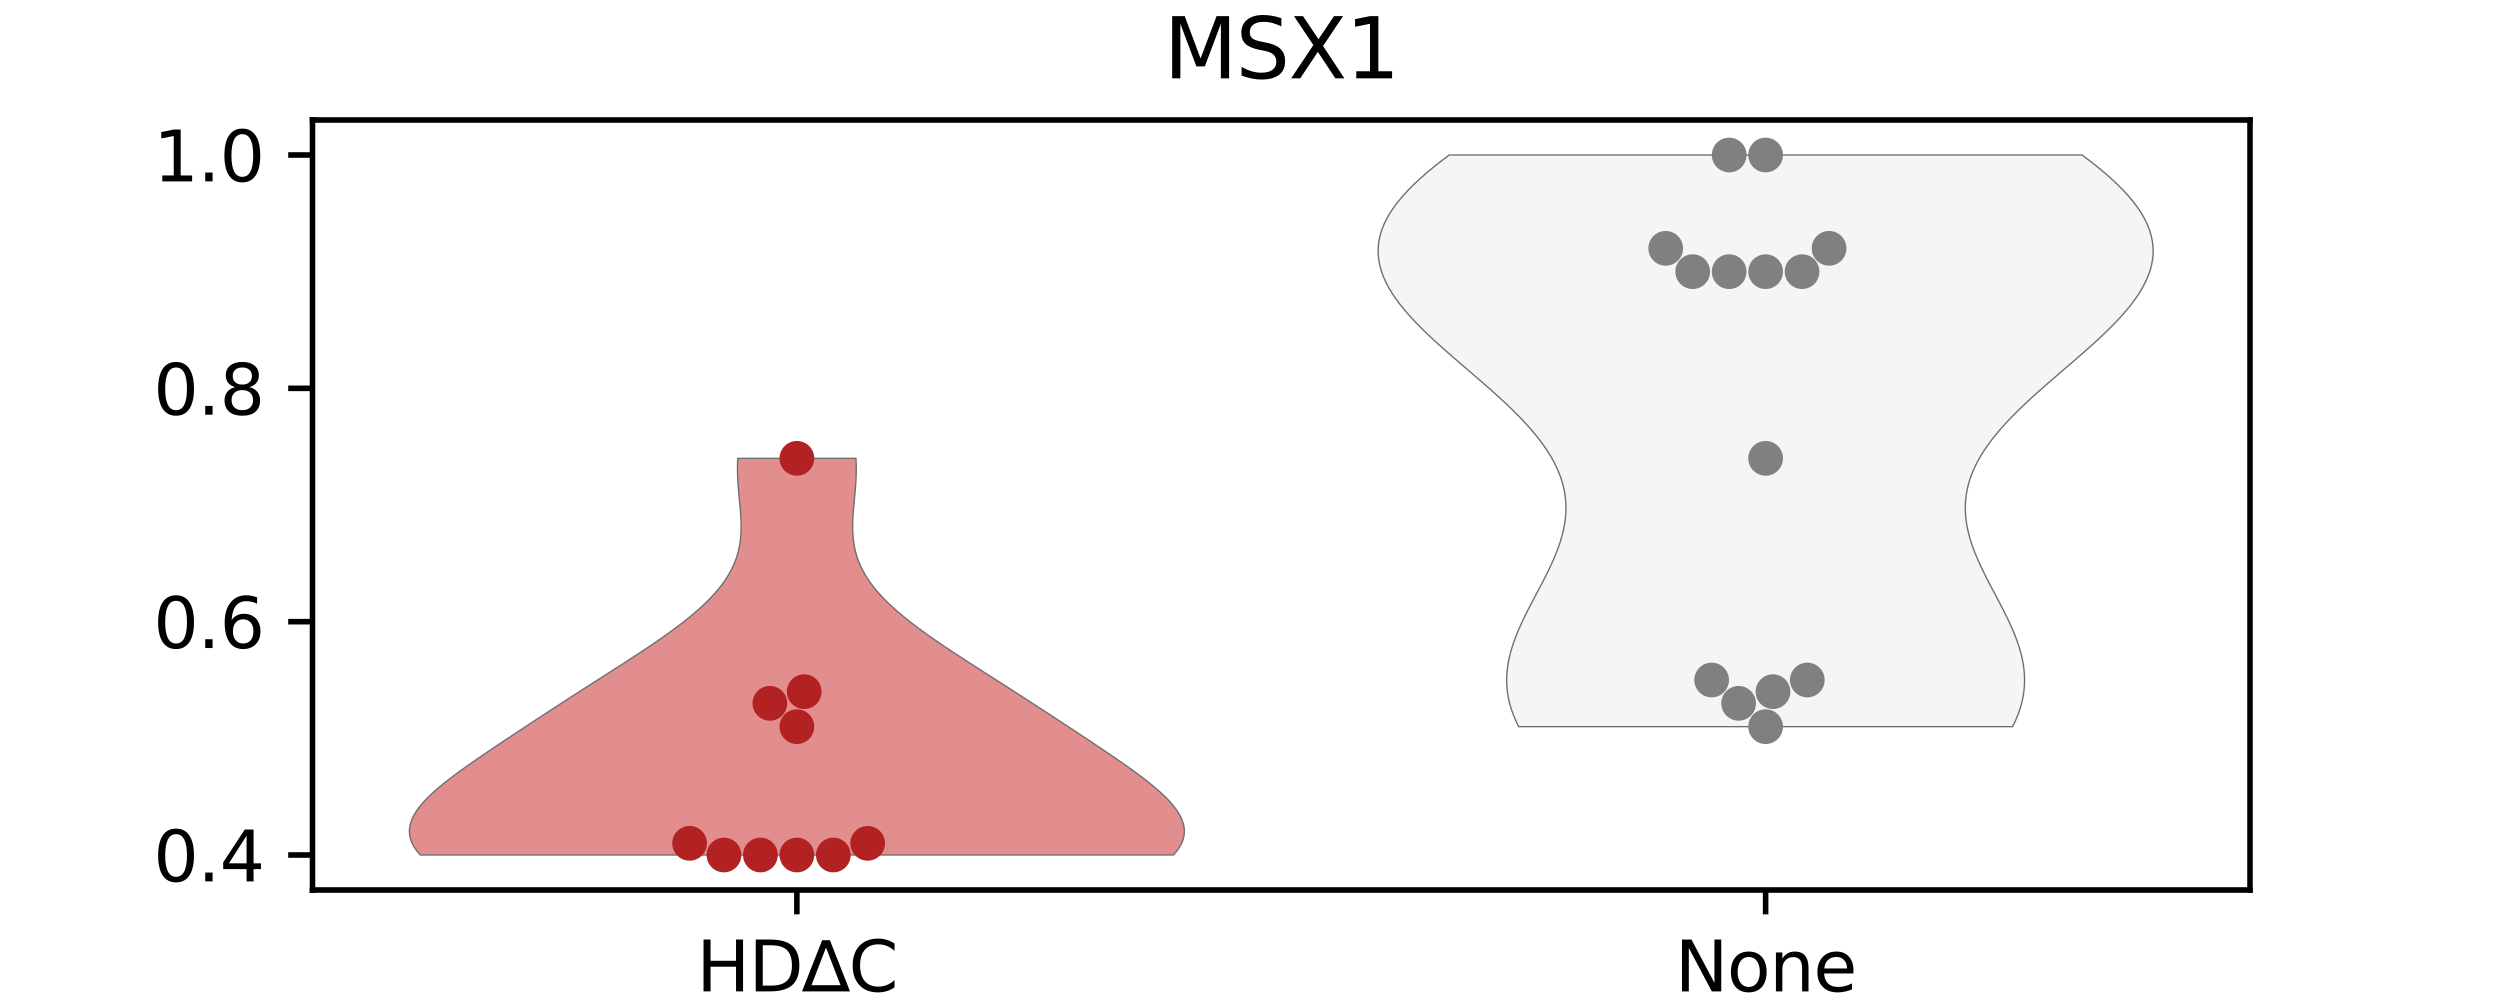 <?xml version="1.0" encoding="utf-8" standalone="no"?>
<!DOCTYPE svg PUBLIC "-//W3C//DTD SVG 1.1//EN"
  "http://www.w3.org/Graphics/SVG/1.1/DTD/svg11.dtd">
<svg xmlns:xlink="http://www.w3.org/1999/xlink" width="360pt" height="144pt" viewBox="0 0 360 144" xmlns="http://www.w3.org/2000/svg" version="1.1">
 <defs>
  <style type="text/css">*{stroke-linejoin: round; stroke-linecap: butt}</style>
 </defs>
 <g id="figure_1">
  <g id="patch_1">
   <path d="M 0 144 
L 360 144 
L 360 0 
L 0 0 
z
" style="fill: #ffffff"/>
  </g>
  <g id="axes_1">
   <g id="patch_2">
    <path d="M 45 128.16 
L 324 128.16 
L 324 17.28 
L 45 17.28 
z
" style="fill: #ffffff"/>
   </g>
   <g id="PolyCollection_1">
    <defs>
     <path id="m97a66eb8b2" d="M 168.973 -20.88 
L 60.527 -20.88 
L 60.032 -21.457 
L 59.632 -22.034 
L 59.324 -22.611 
L 59.11 -23.188 
L 58.986 -23.765 
L 58.95 -24.342 
L 59 -24.919 
L 59.132 -25.496 
L 59.342 -26.073 
L 59.627 -26.65 
L 59.981 -27.227 
L 60.401 -27.804 
L 60.88 -28.381 
L 61.414 -28.958 
L 61.998 -29.535 
L 62.628 -30.112 
L 63.297 -30.688 
L 64.002 -31.265 
L 64.738 -31.842 
L 65.5 -32.419 
L 66.285 -32.996 
L 67.09 -33.573 
L 67.91 -34.15 
L 68.743 -34.727 
L 69.587 -35.304 
L 70.439 -35.881 
L 71.298 -36.458 
L 72.162 -37.035 
L 73.03 -37.612 
L 73.901 -38.189 
L 74.775 -38.766 
L 75.651 -39.343 
L 76.529 -39.92 
L 77.409 -40.497 
L 78.292 -41.074 
L 79.177 -41.651 
L 80.064 -42.228 
L 80.954 -42.805 
L 81.846 -43.382 
L 82.741 -43.959 
L 83.639 -44.536 
L 84.538 -45.113 
L 85.439 -45.69 
L 86.342 -46.267 
L 87.244 -46.844 
L 88.146 -47.421 
L 89.045 -47.998 
L 89.942 -48.575 
L 90.833 -49.152 
L 91.717 -49.728 
L 92.593 -50.305 
L 93.458 -50.882 
L 94.31 -51.459 
L 95.147 -52.036 
L 95.968 -52.613 
L 96.769 -53.19 
L 97.548 -53.767 
L 98.304 -54.344 
L 99.035 -54.921 
L 99.737 -55.498 
L 100.411 -56.075 
L 101.053 -56.652 
L 101.662 -57.229 
L 102.238 -57.806 
L 102.779 -58.383 
L 103.284 -58.96 
L 103.752 -59.537 
L 104.184 -60.114 
L 104.578 -60.691 
L 104.936 -61.268 
L 105.257 -61.845 
L 105.543 -62.422 
L 105.793 -62.999 
L 106.01 -63.576 
L 106.194 -64.153 
L 106.347 -64.73 
L 106.471 -65.307 
L 106.567 -65.884 
L 106.637 -66.461 
L 106.685 -67.038 
L 106.711 -67.615 
L 106.719 -68.192 
L 106.71 -68.768 
L 106.687 -69.345 
L 106.653 -69.922 
L 106.611 -70.499 
L 106.561 -71.076 
L 106.508 -71.653 
L 106.453 -72.23 
L 106.399 -72.807 
L 106.348 -73.384 
L 106.301 -73.961 
L 106.261 -74.538 
L 106.229 -75.115 
L 106.208 -75.692 
L 106.197 -76.269 
L 106.2 -76.846 
L 106.215 -77.423 
L 106.246 -78 
L 123.254 -78 
L 123.254 -78 
L 123.285 -77.423 
L 123.3 -76.846 
L 123.303 -76.269 
L 123.292 -75.692 
L 123.271 -75.115 
L 123.239 -74.538 
L 123.199 -73.961 
L 123.152 -73.384 
L 123.101 -72.807 
L 123.047 -72.23 
L 122.992 -71.653 
L 122.939 -71.076 
L 122.889 -70.499 
L 122.847 -69.922 
L 122.813 -69.345 
L 122.79 -68.768 
L 122.781 -68.192 
L 122.789 -67.615 
L 122.815 -67.038 
L 122.863 -66.461 
L 122.933 -65.884 
L 123.029 -65.307 
L 123.153 -64.73 
L 123.306 -64.153 
L 123.49 -63.576 
L 123.707 -62.999 
L 123.957 -62.422 
L 124.243 -61.845 
L 124.564 -61.268 
L 124.922 -60.691 
L 125.316 -60.114 
L 125.748 -59.537 
L 126.216 -58.96 
L 126.721 -58.383 
L 127.262 -57.806 
L 127.838 -57.229 
L 128.447 -56.652 
L 129.089 -56.075 
L 129.763 -55.498 
L 130.465 -54.921 
L 131.196 -54.344 
L 131.952 -53.767 
L 132.731 -53.19 
L 133.532 -52.613 
L 134.353 -52.036 
L 135.19 -51.459 
L 136.042 -50.882 
L 136.907 -50.305 
L 137.783 -49.728 
L 138.667 -49.152 
L 139.558 -48.575 
L 140.455 -47.998 
L 141.354 -47.421 
L 142.256 -46.844 
L 143.158 -46.267 
L 144.061 -45.69 
L 144.962 -45.113 
L 145.861 -44.536 
L 146.759 -43.959 
L 147.654 -43.382 
L 148.546 -42.805 
L 149.436 -42.228 
L 150.323 -41.651 
L 151.208 -41.074 
L 152.091 -40.497 
L 152.971 -39.92 
L 153.849 -39.343 
L 154.725 -38.766 
L 155.599 -38.189 
L 156.47 -37.612 
L 157.338 -37.035 
L 158.202 -36.458 
L 159.061 -35.881 
L 159.913 -35.304 
L 160.757 -34.727 
L 161.59 -34.15 
L 162.41 -33.573 
L 163.215 -32.996 
L 164 -32.419 
L 164.762 -31.842 
L 165.498 -31.265 
L 166.203 -30.688 
L 166.872 -30.112 
L 167.502 -29.535 
L 168.086 -28.958 
L 168.62 -28.381 
L 169.099 -27.804 
L 169.519 -27.227 
L 169.873 -26.65 
L 170.158 -26.073 
L 170.368 -25.496 
L 170.5 -24.919 
L 170.55 -24.342 
L 170.514 -23.765 
L 170.39 -23.188 
L 170.176 -22.611 
L 169.869 -22.034 
L 169.468 -21.457 
L 168.973 -20.88 
z
" style="stroke: #6e6e6e; stroke-width: 0.2"/>
    </defs>
    <g clip-path="url(#p81b9b9aed7)">
     <use xlink:href="#m97a66eb8b2" x="0" y="144" style="fill: #e28e8e; stroke: #6e6e6e; stroke-width: 0.2"/>
    </g>
   </g>
   <g id="PolyCollection_2">
    <defs>
     <path id="m0bc58ea69c" d="M 289.806 -39.36 
L 218.694 -39.36 
L 218.289 -40.192 
L 217.937 -41.023 
L 217.639 -41.855 
L 217.395 -42.686 
L 217.205 -43.518 
L 217.07 -44.349 
L 216.989 -45.181 
L 216.96 -46.012 
L 216.983 -46.844 
L 217.056 -47.675 
L 217.177 -48.507 
L 217.343 -49.338 
L 217.552 -50.17 
L 217.801 -51.001 
L 218.087 -51.833 
L 218.406 -52.664 
L 218.755 -53.496 
L 219.13 -54.327 
L 219.526 -55.159 
L 219.94 -55.99 
L 220.367 -56.822 
L 220.802 -57.653 
L 221.242 -58.485 
L 221.682 -59.316 
L 222.117 -60.148 
L 222.543 -60.979 
L 222.956 -61.811 
L 223.351 -62.642 
L 223.724 -63.474 
L 224.071 -64.305 
L 224.388 -65.137 
L 224.672 -65.968 
L 224.919 -66.8 
L 225.126 -67.632 
L 225.29 -68.463 
L 225.408 -69.295 
L 225.477 -70.126 
L 225.497 -70.958 
L 225.464 -71.789 
L 225.378 -72.621 
L 225.237 -73.452 
L 225.041 -74.284 
L 224.788 -75.115 
L 224.479 -75.947 
L 224.114 -76.778 
L 223.693 -77.61 
L 223.218 -78.441 
L 222.69 -79.273 
L 222.11 -80.104 
L 221.48 -80.936 
L 220.803 -81.767 
L 220.08 -82.599 
L 219.316 -83.43 
L 218.513 -84.262 
L 217.674 -85.093 
L 216.804 -85.925 
L 215.906 -86.756 
L 214.985 -87.588 
L 214.045 -88.419 
L 213.091 -89.251 
L 212.127 -90.082 
L 211.159 -90.914 
L 210.191 -91.745 
L 209.229 -92.577 
L 208.278 -93.408 
L 207.344 -94.24 
L 206.43 -95.072 
L 205.544 -95.903 
L 204.689 -96.735 
L 203.87 -97.566 
L 203.093 -98.398 
L 202.363 -99.229 
L 201.683 -100.061 
L 201.058 -100.892 
L 200.492 -101.724 
L 199.989 -102.555 
L 199.552 -103.387 
L 199.183 -104.218 
L 198.887 -105.05 
L 198.665 -105.881 
L 198.519 -106.713 
L 198.45 -107.544 
L 198.46 -108.376 
L 198.55 -109.207 
L 198.719 -110.039 
L 198.968 -110.87 
L 199.295 -111.702 
L 199.701 -112.533 
L 200.184 -113.365 
L 200.741 -114.196 
L 201.372 -115.028 
L 202.073 -115.859 
L 202.841 -116.691 
L 203.675 -117.522 
L 204.569 -118.354 
L 205.521 -119.185 
L 206.527 -120.017 
L 207.583 -120.848 
L 208.685 -121.68 
L 299.815 -121.68 
L 299.815 -121.68 
L 300.917 -120.848 
L 301.973 -120.017 
L 302.979 -119.185 
L 303.931 -118.354 
L 304.825 -117.522 
L 305.659 -116.691 
L 306.427 -115.859 
L 307.128 -115.028 
L 307.759 -114.196 
L 308.316 -113.365 
L 308.799 -112.533 
L 309.205 -111.702 
L 309.532 -110.87 
L 309.781 -110.039 
L 309.95 -109.207 
L 310.04 -108.376 
L 310.05 -107.544 
L 309.981 -106.713 
L 309.835 -105.881 
L 309.613 -105.05 
L 309.317 -104.218 
L 308.948 -103.387 
L 308.511 -102.555 
L 308.008 -101.724 
L 307.442 -100.892 
L 306.817 -100.061 
L 306.137 -99.229 
L 305.407 -98.398 
L 304.63 -97.566 
L 303.811 -96.735 
L 302.956 -95.903 
L 302.07 -95.072 
L 301.156 -94.24 
L 300.222 -93.408 
L 299.271 -92.577 
L 298.309 -91.745 
L 297.341 -90.914 
L 296.373 -90.082 
L 295.409 -89.251 
L 294.455 -88.419 
L 293.515 -87.588 
L 292.594 -86.756 
L 291.696 -85.925 
L 290.826 -85.093 
L 289.987 -84.262 
L 289.184 -83.43 
L 288.42 -82.599 
L 287.697 -81.767 
L 287.02 -80.936 
L 286.39 -80.104 
L 285.81 -79.273 
L 285.282 -78.441 
L 284.807 -77.61 
L 284.386 -76.778 
L 284.021 -75.947 
L 283.712 -75.115 
L 283.459 -74.284 
L 283.263 -73.452 
L 283.122 -72.621 
L 283.036 -71.789 
L 283.003 -70.958 
L 283.023 -70.126 
L 283.092 -69.295 
L 283.21 -68.463 
L 283.374 -67.632 
L 283.581 -66.8 
L 283.828 -65.968 
L 284.112 -65.137 
L 284.429 -64.305 
L 284.776 -63.474 
L 285.149 -62.642 
L 285.544 -61.811 
L 285.957 -60.979 
L 286.383 -60.148 
L 286.818 -59.316 
L 287.258 -58.485 
L 287.698 -57.653 
L 288.133 -56.822 
L 288.56 -55.99 
L 288.974 -55.159 
L 289.37 -54.327 
L 289.745 -53.496 
L 290.094 -52.664 
L 290.413 -51.833 
L 290.699 -51.001 
L 290.948 -50.17 
L 291.157 -49.338 
L 291.323 -48.507 
L 291.444 -47.675 
L 291.517 -46.844 
L 291.54 -46.012 
L 291.511 -45.181 
L 291.43 -44.349 
L 291.295 -43.518 
L 291.105 -42.686 
L 290.861 -41.855 
L 290.563 -41.023 
L 290.211 -40.192 
L 289.806 -39.36 
z
" style="stroke: #6e6e6e; stroke-width: 0.2"/>
    </defs>
    <g clip-path="url(#p81b9b9aed7)">
     <use xlink:href="#m0bc58ea69c" x="0" y="144" style="fill: #f5f5f5; stroke: #6e6e6e; stroke-width: 0.2"/>
    </g>
   </g>
   <g id="matplotlib.axis_1">
    <g id="xtick_1">
     <g id="line2d_1">
      <defs>
       <path id="mbfda2fb972" d="M 0 0 
L 0 3.5 
" style="stroke: #000000; stroke-width: 0.8"/>
      </defs>
      <g>
       <use xlink:href="#mbfda2fb972" x="114.75" y="128.16" style="stroke: #000000; stroke-width: 0.8"/>
      </g>
     </g>
     <g id="text_1">
      <!-- HD∆C -->
      <g transform="translate(100.304 142.758) scale(0.1 -0.1)">
       <defs>
        <path id="DejaVuSans-48" d="M 628 4666 
L 1259 4666 
L 1259 2753 
L 3553 2753 
L 3553 4666 
L 4184 4666 
L 4184 0 
L 3553 0 
L 3553 2222 
L 1259 2222 
L 1259 0 
L 628 0 
L 628 4666 
z
" transform="scale(0.016)"/>
        <path id="DejaVuSans-44" d="M 1259 4147 
L 1259 519 
L 2022 519 
Q 2988 519 3436 956 
Q 3884 1394 3884 2338 
Q 3884 3275 3436 3711 
Q 2988 4147 2022 4147 
L 1259 4147 
z
M 628 4666 
L 1925 4666 
Q 3281 4666 3915 4102 
Q 4550 3538 4550 2338 
Q 4550 1131 3912 565 
Q 3275 0 1925 0 
L 628 0 
L 628 4666 
z
" transform="scale(0.016)"/>
        <path id="DejaVuSans-2206" d="M 2138 3944 
L 831 556 
L 3444 556 
L 2138 3944 
z
M 1791 4603 
L 2491 4603 
L 4300 0 
L -19 0 
L 1791 4603 
z
" transform="scale(0.016)"/>
        <path id="DejaVuSans-43" d="M 4122 4306 
L 4122 3641 
Q 3803 3938 3442 4084 
Q 3081 4231 2675 4231 
Q 1875 4231 1450 3742 
Q 1025 3253 1025 2328 
Q 1025 1406 1450 917 
Q 1875 428 2675 428 
Q 3081 428 3442 575 
Q 3803 722 4122 1019 
L 4122 359 
Q 3791 134 3420 21 
Q 3050 -91 2638 -91 
Q 1578 -91 968 557 
Q 359 1206 359 2328 
Q 359 3453 968 4101 
Q 1578 4750 2638 4750 
Q 3056 4750 3426 4639 
Q 3797 4528 4122 4306 
z
" transform="scale(0.016)"/>
       </defs>
       <use xlink:href="#DejaVuSans-48"/>
       <use xlink:href="#DejaVuSans-44" x="75.195"/>
       <use xlink:href="#DejaVuSans-2206" x="152.197"/>
       <use xlink:href="#DejaVuSans-43" x="219.092"/>
      </g>
     </g>
    </g>
    <g id="xtick_2">
     <g id="line2d_2">
      <g>
       <use xlink:href="#mbfda2fb972" x="254.25" y="128.16" style="stroke: #000000; stroke-width: 0.8"/>
      </g>
     </g>
     <g id="text_2">
      <!-- None -->
      <g transform="translate(241.205 142.758) scale(0.1 -0.1)">
       <defs>
        <path id="DejaVuSans-4e" d="M 628 4666 
L 1478 4666 
L 3547 763 
L 3547 4666 
L 4159 4666 
L 4159 0 
L 3309 0 
L 1241 3903 
L 1241 0 
L 628 0 
L 628 4666 
z
" transform="scale(0.016)"/>
        <path id="DejaVuSans-6f" d="M 1959 3097 
Q 1497 3097 1228 2736 
Q 959 2375 959 1747 
Q 959 1119 1226 758 
Q 1494 397 1959 397 
Q 2419 397 2687 759 
Q 2956 1122 2956 1747 
Q 2956 2369 2687 2733 
Q 2419 3097 1959 3097 
z
M 1959 3584 
Q 2709 3584 3137 3096 
Q 3566 2609 3566 1747 
Q 3566 888 3137 398 
Q 2709 -91 1959 -91 
Q 1206 -91 779 398 
Q 353 888 353 1747 
Q 353 2609 779 3096 
Q 1206 3584 1959 3584 
z
" transform="scale(0.016)"/>
        <path id="DejaVuSans-6e" d="M 3513 2113 
L 3513 0 
L 2938 0 
L 2938 2094 
Q 2938 2591 2744 2837 
Q 2550 3084 2163 3084 
Q 1697 3084 1428 2787 
Q 1159 2491 1159 1978 
L 1159 0 
L 581 0 
L 581 3500 
L 1159 3500 
L 1159 2956 
Q 1366 3272 1645 3428 
Q 1925 3584 2291 3584 
Q 2894 3584 3203 3211 
Q 3513 2838 3513 2113 
z
" transform="scale(0.016)"/>
        <path id="DejaVuSans-65" d="M 3597 1894 
L 3597 1613 
L 953 1613 
Q 991 1019 1311 708 
Q 1631 397 2203 397 
Q 2534 397 2845 478 
Q 3156 559 3463 722 
L 3463 178 
Q 3153 47 2828 -22 
Q 2503 -91 2169 -91 
Q 1331 -91 842 396 
Q 353 884 353 1716 
Q 353 2575 817 3079 
Q 1281 3584 2069 3584 
Q 2775 3584 3186 3129 
Q 3597 2675 3597 1894 
z
M 3022 2063 
Q 3016 2534 2758 2815 
Q 2500 3097 2075 3097 
Q 1594 3097 1305 2825 
Q 1016 2553 972 2059 
L 3022 2063 
z
" transform="scale(0.016)"/>
       </defs>
       <use xlink:href="#DejaVuSans-4e"/>
       <use xlink:href="#DejaVuSans-6f" x="74.805"/>
       <use xlink:href="#DejaVuSans-6e" x="135.986"/>
       <use xlink:href="#DejaVuSans-65" x="199.365"/>
      </g>
     </g>
    </g>
   </g>
   <g id="matplotlib.axis_2">
    <g id="ytick_1">
     <g id="line2d_3">
      <defs>
       <path id="m6e3672df98" d="M 0 0 
L -3.5 0 
" style="stroke: #000000; stroke-width: 0.8"/>
      </defs>
      <g>
       <use xlink:href="#m6e3672df98" x="45" y="123.12" style="stroke: #000000; stroke-width: 0.8"/>
      </g>
     </g>
     <g id="text_3">
      <!-- 0.4 -->
      <g transform="translate(22.097 126.919) scale(0.1 -0.1)">
       <defs>
        <path id="DejaVuSans-30" d="M 2034 4250 
Q 1547 4250 1301 3770 
Q 1056 3291 1056 2328 
Q 1056 1369 1301 889 
Q 1547 409 2034 409 
Q 2525 409 2770 889 
Q 3016 1369 3016 2328 
Q 3016 3291 2770 3770 
Q 2525 4250 2034 4250 
z
M 2034 4750 
Q 2819 4750 3233 4129 
Q 3647 3509 3647 2328 
Q 3647 1150 3233 529 
Q 2819 -91 2034 -91 
Q 1250 -91 836 529 
Q 422 1150 422 2328 
Q 422 3509 836 4129 
Q 1250 4750 2034 4750 
z
" transform="scale(0.016)"/>
        <path id="DejaVuSans-2e" d="M 684 794 
L 1344 794 
L 1344 0 
L 684 0 
L 684 794 
z
" transform="scale(0.016)"/>
        <path id="DejaVuSans-34" d="M 2419 4116 
L 825 1625 
L 2419 1625 
L 2419 4116 
z
M 2253 4666 
L 3047 4666 
L 3047 1625 
L 3713 1625 
L 3713 1100 
L 3047 1100 
L 3047 0 
L 2419 0 
L 2419 1100 
L 313 1100 
L 313 1709 
L 2253 4666 
z
" transform="scale(0.016)"/>
       </defs>
       <use xlink:href="#DejaVuSans-30"/>
       <use xlink:href="#DejaVuSans-2e" x="63.623"/>
       <use xlink:href="#DejaVuSans-34" x="95.41"/>
      </g>
     </g>
    </g>
    <g id="ytick_2">
     <g id="line2d_4">
      <g>
       <use xlink:href="#m6e3672df98" x="45" y="89.52" style="stroke: #000000; stroke-width: 0.8"/>
      </g>
     </g>
     <g id="text_4">
      <!-- 0.6 -->
      <g transform="translate(22.097 93.319) scale(0.1 -0.1)">
       <defs>
        <path id="DejaVuSans-36" d="M 2113 2584 
Q 1688 2584 1439 2293 
Q 1191 2003 1191 1497 
Q 1191 994 1439 701 
Q 1688 409 2113 409 
Q 2538 409 2786 701 
Q 3034 994 3034 1497 
Q 3034 2003 2786 2293 
Q 2538 2584 2113 2584 
z
M 3366 4563 
L 3366 3988 
Q 3128 4100 2886 4159 
Q 2644 4219 2406 4219 
Q 1781 4219 1451 3797 
Q 1122 3375 1075 2522 
Q 1259 2794 1537 2939 
Q 1816 3084 2150 3084 
Q 2853 3084 3261 2657 
Q 3669 2231 3669 1497 
Q 3669 778 3244 343 
Q 2819 -91 2113 -91 
Q 1303 -91 875 529 
Q 447 1150 447 2328 
Q 447 3434 972 4092 
Q 1497 4750 2381 4750 
Q 2619 4750 2861 4703 
Q 3103 4656 3366 4563 
z
" transform="scale(0.016)"/>
       </defs>
       <use xlink:href="#DejaVuSans-30"/>
       <use xlink:href="#DejaVuSans-2e" x="63.623"/>
       <use xlink:href="#DejaVuSans-36" x="95.41"/>
      </g>
     </g>
    </g>
    <g id="ytick_3">
     <g id="line2d_5">
      <g>
       <use xlink:href="#m6e3672df98" x="45" y="55.92" style="stroke: #000000; stroke-width: 0.8"/>
      </g>
     </g>
     <g id="text_5">
      <!-- 0.8 -->
      <g transform="translate(22.097 59.719) scale(0.1 -0.1)">
       <defs>
        <path id="DejaVuSans-38" d="M 2034 2216 
Q 1584 2216 1326 1975 
Q 1069 1734 1069 1313 
Q 1069 891 1326 650 
Q 1584 409 2034 409 
Q 2484 409 2743 651 
Q 3003 894 3003 1313 
Q 3003 1734 2745 1975 
Q 2488 2216 2034 2216 
z
M 1403 2484 
Q 997 2584 770 2862 
Q 544 3141 544 3541 
Q 544 4100 942 4425 
Q 1341 4750 2034 4750 
Q 2731 4750 3128 4425 
Q 3525 4100 3525 3541 
Q 3525 3141 3298 2862 
Q 3072 2584 2669 2484 
Q 3125 2378 3379 2068 
Q 3634 1759 3634 1313 
Q 3634 634 3220 271 
Q 2806 -91 2034 -91 
Q 1263 -91 848 271 
Q 434 634 434 1313 
Q 434 1759 690 2068 
Q 947 2378 1403 2484 
z
M 1172 3481 
Q 1172 3119 1398 2916 
Q 1625 2713 2034 2713 
Q 2441 2713 2670 2916 
Q 2900 3119 2900 3481 
Q 2900 3844 2670 4047 
Q 2441 4250 2034 4250 
Q 1625 4250 1398 4047 
Q 1172 3844 1172 3481 
z
" transform="scale(0.016)"/>
       </defs>
       <use xlink:href="#DejaVuSans-30"/>
       <use xlink:href="#DejaVuSans-2e" x="63.623"/>
       <use xlink:href="#DejaVuSans-38" x="95.41"/>
      </g>
     </g>
    </g>
    <g id="ytick_4">
     <g id="line2d_6">
      <g>
       <use xlink:href="#m6e3672df98" x="45" y="22.32" style="stroke: #000000; stroke-width: 0.8"/>
      </g>
     </g>
     <g id="text_6">
      <!-- 1.0 -->
      <g transform="translate(22.097 26.119) scale(0.1 -0.1)">
       <defs>
        <path id="DejaVuSans-31" d="M 794 531 
L 1825 531 
L 1825 4091 
L 703 3866 
L 703 4441 
L 1819 4666 
L 2450 4666 
L 2450 531 
L 3481 531 
L 3481 0 
L 794 0 
L 794 531 
z
" transform="scale(0.016)"/>
       </defs>
       <use xlink:href="#DejaVuSans-31"/>
       <use xlink:href="#DejaVuSans-2e" x="63.623"/>
       <use xlink:href="#DejaVuSans-30" x="95.41"/>
      </g>
     </g>
    </g>
   </g>
   <g id="patch_3">
    <path d="M 45 128.16 
L 45 17.28 
" style="fill: none; stroke: #000000; stroke-width: 0.8; stroke-linejoin: miter; stroke-linecap: square"/>
   </g>
   <g id="patch_4">
    <path d="M 324 128.16 
L 324 17.28 
" style="fill: none; stroke: #000000; stroke-width: 0.8; stroke-linejoin: miter; stroke-linecap: square"/>
   </g>
   <g id="patch_5">
    <path d="M 45 128.16 
L 324 128.16 
" style="fill: none; stroke: #000000; stroke-width: 0.8; stroke-linejoin: miter; stroke-linecap: square"/>
   </g>
   <g id="patch_6">
    <path d="M 45 17.28 
L 324 17.28 
" style="fill: none; stroke: #000000; stroke-width: 0.8; stroke-linejoin: miter; stroke-linecap: square"/>
   </g>
   <g id="PathCollection_1">
    <defs>
     <path id="C0_0_8a6108f661" d="M 0 2.5 
C 0.663 2.5 1.299 2.237 1.768 1.768 
C 2.237 1.299 2.5 0.663 2.5 -0 
C 2.5 -0.663 2.237 -1.299 1.768 -1.768 
C 1.299 -2.237 0.663 -2.5 0 -2.5 
C -0.663 -2.5 -1.299 -2.237 -1.768 -1.768 
C -2.237 -1.299 -2.5 -0.663 -2.5 0 
C -2.5 0.663 -2.237 1.299 -1.768 1.768 
C -1.299 2.237 -0.663 2.5 0 2.5 
z
"/>
    </defs>
    <g clip-path="url(#p81b9b9aed7)">
     <use xlink:href="#C0_0_8a6108f661" x="114.75" y="66" style="fill: #b22222"/>
    </g>
    <g clip-path="url(#p81b9b9aed7)">
     <use xlink:href="#C0_0_8a6108f661" x="114.75" y="104.64" style="fill: #b22222"/>
    </g>
    <g clip-path="url(#p81b9b9aed7)">
     <use xlink:href="#C0_0_8a6108f661" x="114.75" y="123.12" style="fill: #b22222"/>
    </g>
    <g clip-path="url(#p81b9b9aed7)">
     <use xlink:href="#C0_0_8a6108f661" x="124.945" y="121.44" style="fill: #b22222"/>
    </g>
    <g clip-path="url(#p81b9b9aed7)">
     <use xlink:href="#C0_0_8a6108f661" x="109.5" y="123.12" style="fill: #b22222"/>
    </g>
    <g clip-path="url(#p81b9b9aed7)">
     <use xlink:href="#C0_0_8a6108f661" x="120" y="123.12" style="fill: #b22222"/>
    </g>
    <g clip-path="url(#p81b9b9aed7)">
     <use xlink:href="#C0_0_8a6108f661" x="104.25" y="123.12" style="fill: #b22222"/>
    </g>
    <g clip-path="url(#p81b9b9aed7)">
     <use xlink:href="#C0_0_8a6108f661" x="99.305" y="121.44" style="fill: #b22222"/>
    </g>
    <g clip-path="url(#p81b9b9aed7)">
     <use xlink:href="#C0_0_8a6108f661" x="115.807" y="99.6" style="fill: #b22222"/>
    </g>
    <g clip-path="url(#p81b9b9aed7)">
     <use xlink:href="#C0_0_8a6108f661" x="110.862" y="101.28" style="fill: #b22222"/>
    </g>
   </g>
   <g id="PathCollection_2">
    <defs>
     <path id="C1_0_13188456ae" d="M 0 2.5 
C 0.663 2.5 1.299 2.237 1.768 1.768 
C 2.237 1.299 2.5 0.663 2.5 -0 
C 2.5 -0.663 2.237 -1.299 1.768 -1.768 
C 1.299 -2.237 0.663 -2.5 0 -2.5 
C -0.663 -2.5 -1.299 -2.237 -1.768 -1.768 
C -2.237 -1.299 -2.5 -0.663 -2.5 0 
C -2.5 0.663 -2.237 1.299 -1.768 1.768 
C -1.299 2.237 -0.663 2.5 0 2.5 
z
"/>
    </defs>
    <g clip-path="url(#p81b9b9aed7)">
     <use xlink:href="#C1_0_13188456ae" x="254.25" y="22.32" style="fill: #808080"/>
    </g>
    <g clip-path="url(#p81b9b9aed7)">
     <use xlink:href="#C1_0_13188456ae" x="254.25" y="39.12" style="fill: #808080"/>
    </g>
    <g clip-path="url(#p81b9b9aed7)">
     <use xlink:href="#C1_0_13188456ae" x="249" y="39.12" style="fill: #808080"/>
    </g>
    <g clip-path="url(#p81b9b9aed7)">
     <use xlink:href="#C1_0_13188456ae" x="263.388" y="35.76" style="fill: #808080"/>
    </g>
    <g clip-path="url(#p81b9b9aed7)">
     <use xlink:href="#C1_0_13188456ae" x="255.307" y="99.6" style="fill: #808080"/>
    </g>
    <g clip-path="url(#p81b9b9aed7)">
     <use xlink:href="#C1_0_13188456ae" x="250.362" y="101.28" style="fill: #808080"/>
    </g>
    <g clip-path="url(#p81b9b9aed7)">
     <use xlink:href="#C1_0_13188456ae" x="260.252" y="97.92" style="fill: #808080"/>
    </g>
    <g clip-path="url(#p81b9b9aed7)">
     <use xlink:href="#C1_0_13188456ae" x="246.474" y="97.92" style="fill: #808080"/>
    </g>
    <g clip-path="url(#p81b9b9aed7)">
     <use xlink:href="#C1_0_13188456ae" x="254.25" y="66" style="fill: #808080"/>
    </g>
    <g clip-path="url(#p81b9b9aed7)">
     <use xlink:href="#C1_0_13188456ae" x="239.862" y="35.76" style="fill: #808080"/>
    </g>
    <g clip-path="url(#p81b9b9aed7)">
     <use xlink:href="#C1_0_13188456ae" x="254.25" y="104.64" style="fill: #808080"/>
    </g>
    <g clip-path="url(#p81b9b9aed7)">
     <use xlink:href="#C1_0_13188456ae" x="259.5" y="39.12" style="fill: #808080"/>
    </g>
    <g clip-path="url(#p81b9b9aed7)">
     <use xlink:href="#C1_0_13188456ae" x="249" y="22.32" style="fill: #808080"/>
    </g>
    <g clip-path="url(#p81b9b9aed7)">
     <use xlink:href="#C1_0_13188456ae" x="243.75" y="39.12" style="fill: #808080"/>
    </g>
   </g>
   <g id="text_7">
    <!-- MSX1 -->
    <g transform="translate(167.587 11.28) scale(0.12 -0.12)">
     <defs>
      <path id="DejaVuSans-4d" d="M 628 4666 
L 1569 4666 
L 2759 1491 
L 3956 4666 
L 4897 4666 
L 4897 0 
L 4281 0 
L 4281 4097 
L 3078 897 
L 2444 897 
L 1241 4097 
L 1241 0 
L 628 0 
L 628 4666 
z
" transform="scale(0.016)"/>
      <path id="DejaVuSans-53" d="M 3425 4513 
L 3425 3897 
Q 3066 4069 2747 4153 
Q 2428 4238 2131 4238 
Q 1616 4238 1336 4038 
Q 1056 3838 1056 3469 
Q 1056 3159 1242 3001 
Q 1428 2844 1947 2747 
L 2328 2669 
Q 3034 2534 3370 2195 
Q 3706 1856 3706 1288 
Q 3706 609 3251 259 
Q 2797 -91 1919 -91 
Q 1588 -91 1214 -16 
Q 841 59 441 206 
L 441 856 
Q 825 641 1194 531 
Q 1563 422 1919 422 
Q 2459 422 2753 634 
Q 3047 847 3047 1241 
Q 3047 1584 2836 1778 
Q 2625 1972 2144 2069 
L 1759 2144 
Q 1053 2284 737 2584 
Q 422 2884 422 3419 
Q 422 4038 858 4394 
Q 1294 4750 2059 4750 
Q 2388 4750 2728 4690 
Q 3069 4631 3425 4513 
z
" transform="scale(0.016)"/>
      <path id="DejaVuSans-58" d="M 403 4666 
L 1081 4666 
L 2241 2931 
L 3406 4666 
L 4084 4666 
L 2584 2425 
L 4184 0 
L 3506 0 
L 2194 1984 
L 872 0 
L 191 0 
L 1856 2491 
L 403 4666 
z
" transform="scale(0.016)"/>
     </defs>
     <use xlink:href="#DejaVuSans-4d"/>
     <use xlink:href="#DejaVuSans-53" x="86.279"/>
     <use xlink:href="#DejaVuSans-58" x="149.756"/>
     <use xlink:href="#DejaVuSans-31" x="218.262"/>
    </g>
   </g>
  </g>
 </g>
 <defs>
  <clipPath id="p81b9b9aed7">
   <rect x="45" y="17.28" width="279" height="110.88"/>
  </clipPath>
 </defs>
</svg>
